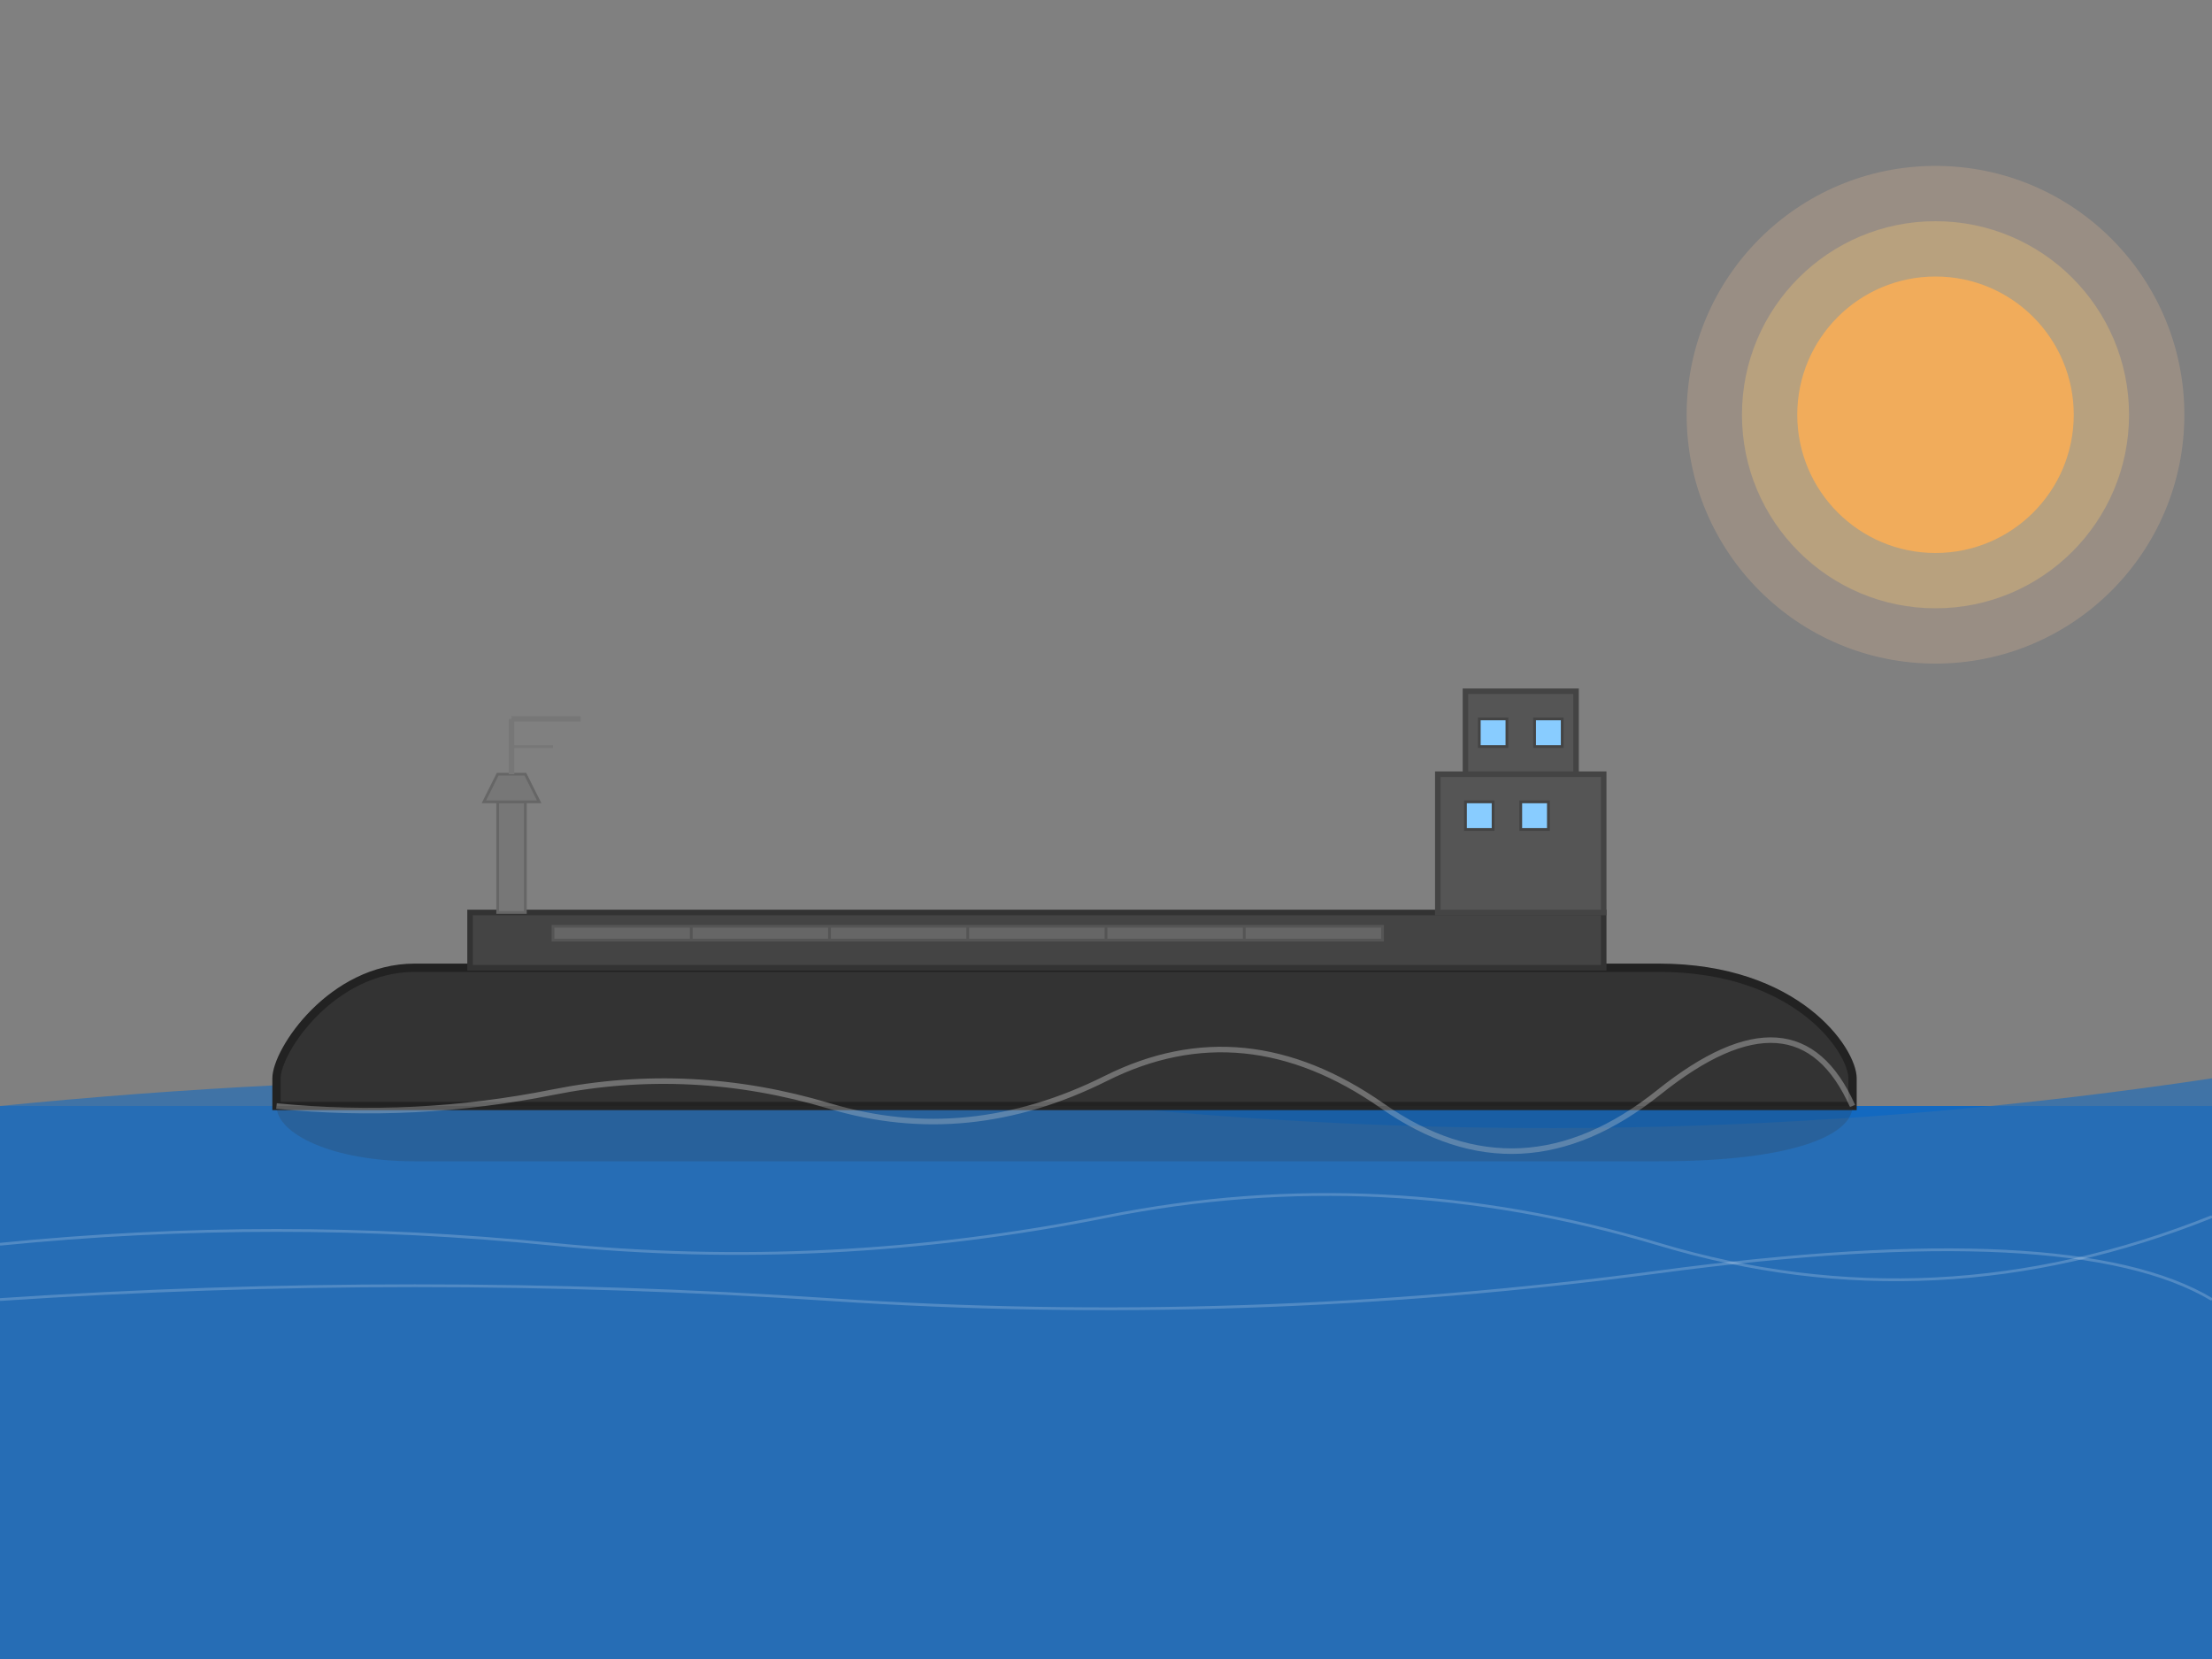 <?xml version="1.0" encoding="UTF-8"?>
<svg xmlns="http://www.w3.org/2000/svg" viewBox="0 0 800 600" width="800" height="600">
  <rect x="0" y="0" width="800" height="600" fill="#808080" stroke="none"/>
  <!-- Water -->
  <rect x="0" y="400" width="800" height="200" fill="#0066cc" opacity="0.7"/>
  <path d="M0,400 Q200,380 400,400 T800,390 L800,400 L0,400 Z" fill="#0066cc" opacity="0.5"/>
  
  <!-- Ship hull -->
  <path d="M150,350 L600,350 C650,350 670,380 670,390 L670,400 L100,400 L100,390 C100,380 120,350 150,350 Z" fill="#333" stroke="#222" stroke-width="3"/>
  
  <!-- Ship deck -->
  <rect x="170" y="330" width="410" height="20" fill="#444" stroke="#333" stroke-width="2"/>
  
  <!-- Ship superstructure -->
  <rect x="520" y="280" width="60" height="50" fill="#555" stroke="#444" stroke-width="2"/>
  <rect x="530" y="250" width="40" height="30" fill="#555" stroke="#444" stroke-width="2"/>
  
  <!-- Storage tanks -->
  <rect x="200" y="335" width="300" height="5" fill="#666" stroke="#555" stroke-width="1"/>
  <line x1="250" y1="335" x2="250" y2="340" stroke="#555" stroke-width="1"/>
  <line x1="300" y1="335" x2="300" y2="340" stroke="#555" stroke-width="1"/>
  <line x1="350" y1="335" x2="350" y2="340" stroke="#555" stroke-width="1"/>
  <line x1="400" y1="335" x2="400" y2="340" stroke="#555" stroke-width="1"/>
  <line x1="450" y1="335" x2="450" y2="340" stroke="#555" stroke-width="1"/>

  <!-- Crane -->
  <rect x="180" y="290" width="10" height="40" fill="#777" stroke="#666" stroke-width="1"/>
  <path d="M175,290 L195,290 L190,280 L180,280 Z" fill="#777" stroke="#666" stroke-width="1"/>
  <line x1="185" y1="280" x2="185" y2="260" stroke="#777" stroke-width="2"/>
  <line x1="185" y1="260" x2="210" y2="260" stroke="#777" stroke-width="2"/>
  <line x1="185" y1="270" x2="200" y2="270" stroke="#777" stroke-width="1"/>
  
  <!-- Windows on superstructure -->
  <rect x="530" y="290" width="10" height="10" fill="#88ccff" stroke="#444" stroke-width="1"/>
  <rect x="550" y="290" width="10" height="10" fill="#88ccff" stroke="#444" stroke-width="1"/>
  <rect x="535" y="260" width="10" height="10" fill="#88ccff" stroke="#444" stroke-width="1"/>
  <rect x="555" y="260" width="10" height="10" fill="#88ccff" stroke="#444" stroke-width="1"/>
  
  <!-- Wave effects -->
  <path d="M100,400 Q150,405 200,395 T300,400 T400,390 T500,400 T600,395 T670,400" fill="none" stroke="#ffffff" stroke-width="2" opacity="0.3"/>
  
  <!-- Sun and sky glow -->
  <circle cx="700" cy="150" r="50" fill="#ff9933" opacity="0.8"/>
  <circle cx="700" cy="150" r="70" fill="#ffcc66" opacity="0.3"/>
  <circle cx="700" cy="150" r="90" fill="#ffcc99" opacity="0.2"/>
  
  <!-- Reflection in water -->
  <path d="M670,400 C670,410 650,420 600,420 L150,420 C120,420 100,410 100,400" fill="#333" opacity="0.2"/>
  
  <!-- Additional water details -->
  <path d="M0,450 Q100,440 200,450 T400,440 T600,450 T800,440" fill="none" stroke="#ffffff" stroke-width="1" opacity="0.2"/>
  <path d="M0,470 Q150,460 300,470 T600,460 T800,470" fill="none" stroke="#ffffff" stroke-width="1" opacity="0.2"/>
</svg>